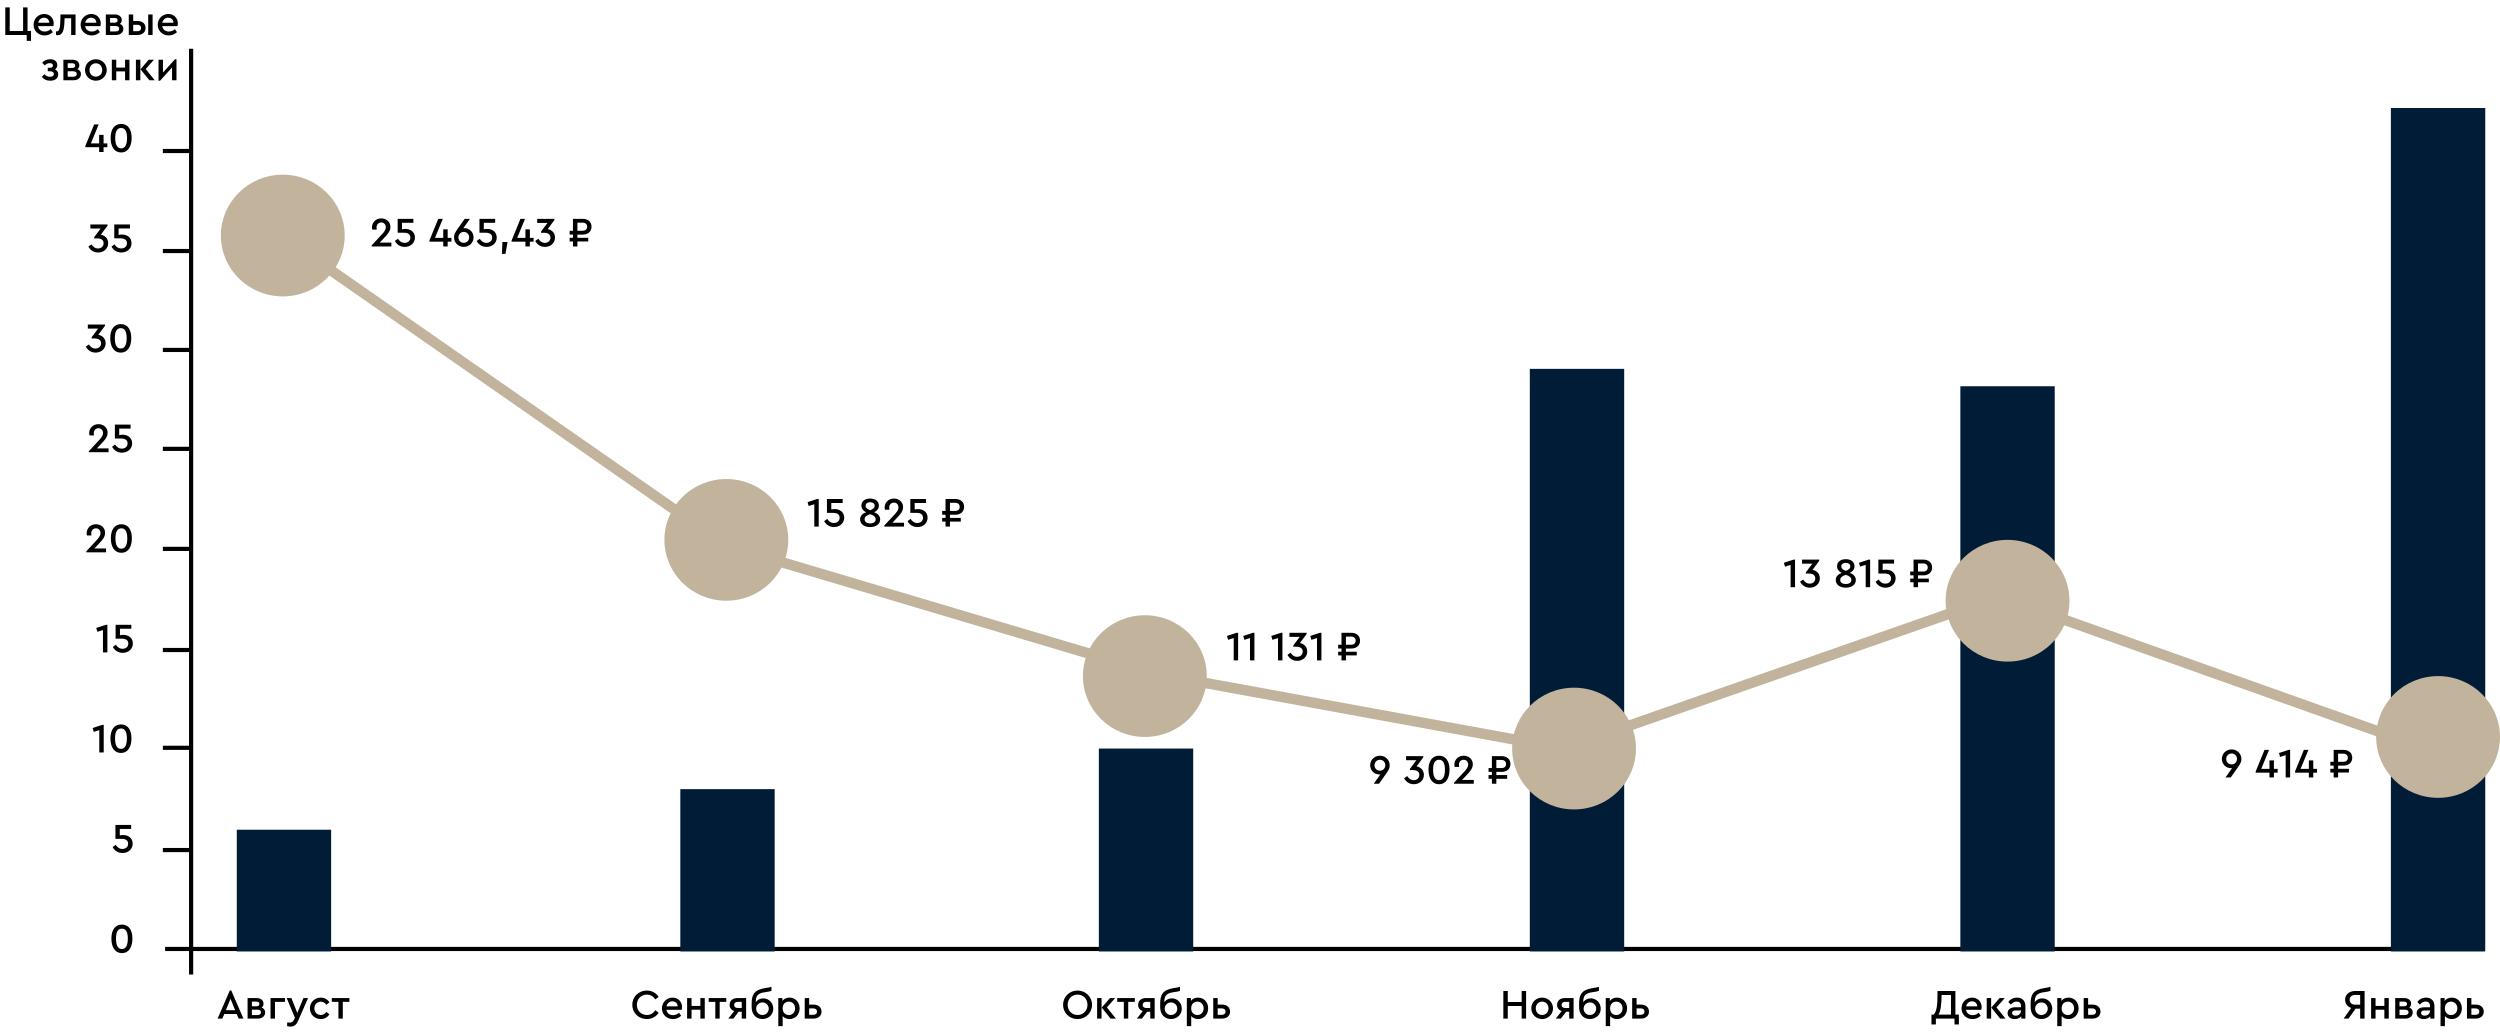 <svg width="1215" height="503" viewBox="0 0 1215 503" fill="none" xmlns="http://www.w3.org/2000/svg">
<path d="M80.245 461.196H1207.11M92.883 473.619V413.125M92.883 23.698V413.125M92.883 413.125H79.145M92.883 363.434H79.145M92.883 315.903H79.145M92.883 266.753H79.145M92.883 218.142H79.145M92.883 170.071H79.145M92.883 122H79.145M92.883 73.389H79.145" stroke="black" stroke-width="2.032"/>
<rect x="115.073" y="403.241" width="45.861" height="59.163" fill="#011C37"/>
<rect x="330.636" y="383.52" width="45.861" height="78.884" fill="#011C37"/>
<rect x="534.04" y="363.799" width="45.861" height="98.605" fill="#011C37"/>
<rect x="743.492" y="179.266" width="45.861" height="283.137" fill="#011C37"/>
<rect x="952.732" y="187.718" width="45.861" height="274.686" fill="#011C37"/>
<rect x="1161.97" y="52.489" width="45.861" height="409.915" fill="#011C37"/>
<path d="M1179.17 363.799L971.364 289.845L759.973 363.799L563.631 327.878L352.957 265.194L136.551 114.469" stroke="#C2B49C" stroke-width="5.08"/>
<ellipse cx="1184.9" cy="358.164" rx="30.096" ry="29.581" fill="#C2B49C"/>
<ellipse cx="975.662" cy="291.958" rx="30.096" ry="29.581" fill="#C2B49C"/>
<ellipse cx="764.989" cy="363.799" rx="30.096" ry="29.581" fill="#C2B49C"/>
<ellipse cx="556.398" cy="328.583" rx="30.096" ry="29.581" fill="#C2B49C"/>
<ellipse cx="352.994" cy="262.376" rx="30.096" ry="29.581" fill="#C2B49C"/>
<ellipse cx="137.431" cy="114.468" rx="30.096" ry="29.581" fill="#C2B49C"/>
<path d="M184.542 117.905L186.9 115.406C188.363 113.861 189.745 112.317 189.745 110.305C189.745 107.928 187.875 106.139 185.294 106.139C182.47 106.139 180.783 108.293 180.783 110.427C180.783 110.752 180.824 111.199 180.925 111.585H183.1C183.039 111.22 182.998 110.813 182.998 110.549C182.998 109.208 183.872 108.11 185.274 108.11C186.676 108.11 187.509 109.167 187.509 110.468C187.509 111.667 186.737 112.703 185.376 114.146L180.6 119.287V119.775H190.212V117.905H184.542ZM197.086 111.26C196.477 111.26 195.908 111.321 195.379 111.443V108.293H200.907V106.363H193.266V113.109H196.355C198.346 113.109 199.443 113.963 199.443 115.487C199.443 117.052 198.224 118.027 196.659 118.027C195.115 118.027 194.14 117.174 193.408 116.036L191.904 117.113C192.758 118.718 194.383 119.998 196.72 119.998C199.362 119.998 201.658 118.23 201.658 115.446C201.658 112.642 199.403 111.26 197.086 111.26ZM219.396 115.589H217.567V111.463H215.413V115.589H211.41L215.21 106.363H212.995L208.707 116.849V117.438H215.413V119.775H217.567V117.438H219.396V115.589ZM225.747 110.874C225.544 110.874 225.341 110.894 225.158 110.935L228.389 106.363H225.849L222.496 111.098C221.48 112.561 220.667 113.658 220.667 115.345C220.667 118.048 222.821 119.998 225.402 119.998C227.983 119.998 230.157 118.027 230.157 115.365C230.157 112.764 228.064 110.874 225.747 110.874ZM225.402 118.027C223.918 118.027 222.78 116.889 222.78 115.365C222.78 113.861 223.918 112.703 225.402 112.703C226.865 112.703 228.023 113.841 228.023 115.365C228.023 116.889 226.865 118.027 225.402 118.027ZM236.836 111.26C236.226 111.26 235.657 111.321 235.129 111.443V108.293H240.656V106.363H233.016V113.109H236.104C238.096 113.109 239.193 113.963 239.193 115.487C239.193 117.052 237.974 118.027 236.409 118.027C234.865 118.027 233.889 117.174 233.158 116.036L231.654 117.113C232.507 118.718 234.133 119.998 236.47 119.998C239.112 119.998 241.408 118.23 241.408 115.446C241.408 112.642 239.153 111.26 236.836 111.26ZM243.96 123.392H245.688L246.643 117.621H244.164L243.96 123.392ZM259.345 115.589H257.516V111.463H255.362V115.589H251.358L255.158 106.363H252.943L248.656 116.849V117.438H255.362V119.775H257.516V117.438H259.345V115.589ZM266.183 111.342L269.435 106.952V106.363H261.083V108.334H266.082L262.952 112.54V113.13H264.436C266.427 113.13 267.524 113.983 267.524 115.487C267.524 117.032 266.366 118.027 264.781 118.027C263.298 118.027 262.363 117.153 261.631 116.036L260.127 117.092C260.961 118.698 262.566 119.998 264.842 119.998C267.463 119.998 269.739 118.23 269.739 115.467C269.739 113.028 267.992 111.646 266.183 111.342ZM278.462 119.775H280.616V117.357H285.88V115.568H280.616V114.004H283.278C285.758 114.004 287.485 112.5 287.485 110.183C287.485 107.846 285.778 106.363 283.278 106.363H278.462V112.154H276.837V114.004H278.462V115.568H276.837V117.357H278.462V119.775ZM280.616 112.154V108.212H283.177C284.538 108.212 285.351 109.005 285.351 110.204C285.351 111.402 284.518 112.154 283.177 112.154H280.616Z" fill="black"/>
<path d="M59.258 463.206C62.793 463.206 64.358 459.995 64.358 456.154C64.358 452.273 62.753 449.347 59.258 449.347C55.762 449.347 54.136 452.273 54.136 456.154C54.136 459.995 55.701 463.206 59.258 463.206ZM59.258 461.235C57.185 461.235 56.372 459.182 56.372 456.175C56.372 453.208 57.185 451.318 59.258 451.318C61.31 451.318 62.123 453.208 62.123 456.175C62.123 459.182 61.31 461.235 59.258 461.235Z" fill="black"/>
<path d="M59.916 405.827C59.306 405.827 58.737 405.888 58.209 406.01V402.86H63.736V400.93H56.096V407.677H59.184C61.176 407.677 62.273 408.53 62.273 410.054C62.273 411.619 61.054 412.594 59.489 412.594C57.945 412.594 56.969 411.741 56.238 410.603L54.734 411.68C55.587 413.285 57.213 414.566 59.55 414.566C62.192 414.566 64.488 412.798 64.488 410.014C64.488 407.209 62.233 405.827 59.916 405.827Z" fill="black"/>
<path d="M49.657 352.29L45.004 353.814L45.532 355.704L48.255 354.83V365.702H50.409V352.29H49.657ZM58.795 365.925C62.331 365.925 63.895 362.715 63.895 358.874C63.895 354.993 62.29 352.066 58.795 352.066C55.299 352.066 53.674 354.993 53.674 358.874C53.674 362.715 55.238 365.925 58.795 365.925ZM58.795 363.954C56.722 363.954 55.909 361.902 55.909 358.894C55.909 355.927 56.722 354.037 58.795 354.037C60.847 354.037 61.66 355.927 61.66 358.894C61.66 361.902 60.847 363.954 58.795 363.954Z" fill="black"/>
<path d="M51.437 303.65L46.784 305.174L47.312 307.064L50.035 306.19V317.062H52.189V303.65H51.437ZM60.006 308.547C59.396 308.547 58.827 308.608 58.299 308.73V305.58H63.826V303.65H56.185V310.397H59.274C61.266 310.397 62.363 311.25 62.363 312.774C62.363 314.339 61.144 315.314 59.579 315.314C58.035 315.314 57.059 314.461 56.328 313.323L54.824 314.4C55.677 316.005 57.303 317.286 59.64 317.286C62.282 317.286 64.578 315.518 64.578 312.734C64.578 309.929 62.322 308.547 60.006 308.547Z" fill="black"/>
<path d="M45.879 266.553L48.237 264.053C49.7 262.509 51.082 260.964 51.082 258.952C51.082 256.575 49.212 254.786 46.631 254.786C43.807 254.786 42.12 256.941 42.12 259.074C42.12 259.399 42.161 259.846 42.262 260.233H44.437C44.376 259.867 44.335 259.46 44.335 259.196C44.335 257.855 45.209 256.758 46.611 256.758C48.013 256.758 48.846 257.814 48.846 259.115C48.846 260.314 48.074 261.35 46.713 262.793L41.937 267.934V268.422H51.549V266.553H45.879ZM58.992 268.646C62.528 268.646 64.093 265.435 64.093 261.594C64.093 257.713 62.487 254.786 58.992 254.786C55.497 254.786 53.871 257.713 53.871 261.594C53.871 265.435 55.436 268.646 58.992 268.646ZM58.992 266.674C56.919 266.674 56.106 264.622 56.106 261.614C56.106 258.648 56.919 256.758 58.992 256.758C61.044 256.758 61.857 258.648 61.857 261.614C61.857 264.622 61.044 266.674 58.992 266.674Z" fill="black"/>
<path d="M47.107 217.912L49.464 215.413C50.927 213.868 52.309 212.324 52.309 210.312C52.309 207.935 50.44 206.146 47.859 206.146C45.034 206.146 43.347 208.3 43.347 210.434C43.347 210.759 43.388 211.206 43.489 211.592H45.664C45.603 211.227 45.562 210.82 45.562 210.556C45.562 209.215 46.436 208.118 47.838 208.118C49.24 208.118 50.074 209.174 50.074 210.475C50.074 211.674 49.301 212.71 47.94 214.153L43.164 219.294V219.782H52.776V217.912H47.107ZM59.65 211.267C59.041 211.267 58.472 211.328 57.943 211.45V208.3H63.471V206.37H55.83V213.117H58.919C60.91 213.117 62.008 213.97 62.008 215.494C62.008 217.059 60.788 218.034 59.224 218.034C57.679 218.034 56.704 217.181 55.972 216.043L54.468 217.12C55.322 218.725 56.948 220.006 59.285 220.006C61.926 220.006 64.223 218.238 64.223 215.454C64.223 212.649 61.967 211.267 59.65 211.267Z" fill="black"/>
<path d="M47.782 162.708L51.034 158.319V157.73H42.682V159.701H47.681L44.551 163.907V164.497H46.035C48.026 164.497 49.124 165.35 49.124 166.854C49.124 168.398 47.965 169.394 46.38 169.394C44.897 169.394 43.962 168.52 43.23 167.403L41.727 168.459C42.56 170.065 44.165 171.365 46.441 171.365C49.063 171.365 51.339 169.597 51.339 166.834C51.339 164.395 49.591 163.013 47.782 162.708ZM58.694 171.365C62.23 171.365 63.795 168.155 63.795 164.314C63.795 160.432 62.19 157.506 58.694 157.506C55.199 157.506 53.573 160.432 53.573 164.314C53.573 168.155 55.138 171.365 58.694 171.365ZM58.694 169.394C56.622 169.394 55.809 167.342 55.809 164.334C55.809 161.367 56.622 159.477 58.694 159.477C60.747 159.477 61.56 161.367 61.56 164.334C61.56 167.342 60.747 169.394 58.694 169.394Z" fill="black"/>
<path d="M49.01 114.069L52.261 109.679V109.09H43.909V111.061H48.908L45.779 115.268V115.857H47.262C49.254 115.857 50.351 116.71 50.351 118.214C50.351 119.759 49.193 120.754 47.608 120.754C46.124 120.754 45.189 119.88 44.458 118.763L42.954 119.82C43.787 121.425 45.393 122.725 47.669 122.725C50.29 122.725 52.566 120.958 52.566 118.194C52.566 115.755 50.818 114.373 49.01 114.069ZM59.353 113.987C58.743 113.987 58.174 114.048 57.646 114.17V111.02H63.173V109.09H55.532V115.837H58.621C60.613 115.837 61.71 116.69 61.71 118.214C61.71 119.779 60.491 120.754 58.926 120.754C57.382 120.754 56.406 119.901 55.675 118.763L54.171 119.84C55.024 121.445 56.65 122.725 58.987 122.725C61.629 122.725 63.925 120.958 63.925 118.173C63.925 115.369 61.669 113.987 59.353 113.987Z" fill="black"/>
<path d="M52.166 69.676H50.337V65.551H48.183V69.676H44.18L47.98 60.45H45.765L41.477 70.936V71.525H48.183V73.862H50.337V71.525H52.166V69.676ZM58.883 74.086C62.419 74.086 63.984 70.875 63.984 67.034C63.984 63.153 62.378 60.227 58.883 60.227C55.388 60.227 53.762 63.153 53.762 67.034C53.762 70.875 55.327 74.086 58.883 74.086ZM58.883 72.115C56.81 72.115 55.997 70.062 55.997 67.055C55.997 64.088 56.81 62.198 58.883 62.198C60.935 62.198 61.748 64.088 61.748 67.055C61.748 70.062 60.935 72.115 58.883 72.115Z" fill="black"/>
<path d="M12.977 19.865H15.07V15.069H13.383V3.588H11.229V15.069H4.726V3.588H2.572V17H12.977V19.865ZM26.101 11.371C26.101 8.75 24.15 6.799 21.488 6.799C18.582 6.799 16.327 9.095 16.327 12.021C16.327 14.968 18.603 17.224 21.692 17.224C23.277 17.224 24.618 16.614 25.674 15.618L24.659 14.155C23.825 14.887 22.911 15.334 21.753 15.334C20.046 15.334 18.786 14.358 18.501 12.712H25.939C26 12.448 26.101 11.92 26.101 11.371ZM21.407 8.607C22.769 8.607 23.927 9.481 23.968 11.046H18.542C18.867 9.562 20.005 8.607 21.407 8.607ZM29.379 7.022L29.339 9.522C29.278 13.342 28.871 15.252 27.632 15.252C27.489 15.252 27.347 15.232 27.225 15.212V17C27.388 17.061 27.693 17.122 27.997 17.122C30.436 17.122 31.229 14.846 31.351 9.867L31.371 8.871H34.582V17H36.715V7.022H29.379ZM48.963 11.371C48.963 8.75 47.012 6.799 44.35 6.799C41.444 6.799 39.188 9.095 39.188 12.021C39.188 14.968 41.464 17.224 44.553 17.224C46.138 17.224 47.479 16.614 48.536 15.618L47.52 14.155C46.687 14.887 45.772 15.334 44.614 15.334C42.907 15.334 41.647 14.358 41.363 12.712H48.8C48.861 12.448 48.963 11.92 48.963 11.371ZM44.269 8.607C45.63 8.607 46.788 9.481 46.829 11.046H41.403C41.728 9.562 42.866 8.607 44.269 8.607ZM58.256 11.615C58.845 11.188 59.17 10.497 59.17 9.745C59.17 8.079 57.789 7.022 55.818 7.022H51.428V17H56.407C58.541 17 59.963 15.74 59.963 13.972C59.963 12.814 59.292 12.021 58.256 11.615ZM53.521 8.75H55.736C56.691 8.75 57.159 9.136 57.159 9.867C57.159 10.599 56.691 11.005 55.736 11.005H53.521V8.75ZM56.204 15.293H53.521V12.651H56.204C57.281 12.651 57.931 13.139 57.931 13.931C57.931 14.724 57.321 15.293 56.204 15.293ZM62.581 17H66.828C69.124 17 70.75 15.699 70.75 13.586C70.75 11.473 69.124 10.192 66.828 10.192H64.735V7.022H62.581V17ZM72.031 17H74.164V7.022H72.031V17ZM64.735 15.151V12.042H66.727C67.885 12.042 68.576 12.611 68.576 13.606C68.576 14.622 67.905 15.151 66.747 15.151H64.735ZM86.43 11.371C86.43 8.75 84.48 6.799 81.817 6.799C78.912 6.799 76.656 9.095 76.656 12.021C76.656 14.968 78.932 17.224 82.021 17.224C83.606 17.224 84.947 16.614 86.004 15.618L84.988 14.155C84.154 14.887 83.24 15.334 82.082 15.334C80.375 15.334 79.115 14.358 78.83 12.712H86.268C86.329 12.448 86.43 11.92 86.43 11.371ZM81.736 8.607C83.098 8.607 84.256 9.481 84.297 11.046H78.871C79.196 9.562 80.334 8.607 81.736 8.607ZM26.755 33.737C27.466 33.249 27.832 32.497 27.832 31.623C27.832 29.835 26.49 28.799 24.336 28.799C22.629 28.799 21.308 29.51 20.496 30.526L21.796 31.806C22.345 31.197 23.036 30.689 24.235 30.689C25.21 30.689 25.738 31.136 25.738 31.806C25.738 32.497 25.251 32.944 24.316 32.944H23.219V34.651H24.377C25.576 34.651 26.186 35.18 26.186 35.952C26.186 36.785 25.515 37.334 24.275 37.334C22.995 37.334 22.203 36.765 21.613 36.053L20.313 37.334C21.247 38.553 22.589 39.224 24.377 39.224C26.816 39.224 28.299 38.065 28.299 36.094C28.299 35.098 27.771 34.224 26.755 33.737ZM37.637 33.615C38.226 33.188 38.551 32.497 38.551 31.745C38.551 30.079 37.17 29.022 35.198 29.022H30.809V39H35.788C37.922 39 39.344 37.74 39.344 35.972C39.344 34.814 38.673 34.021 37.637 33.615ZM32.902 30.75H35.117C36.072 30.75 36.54 31.136 36.54 31.867C36.54 32.599 36.072 33.005 35.117 33.005H32.902V30.75ZM35.585 37.293H32.902V34.651H35.585C36.662 34.651 37.312 35.139 37.312 35.931C37.312 36.724 36.702 37.293 35.585 37.293ZM46.575 39.224C49.542 39.224 51.879 36.907 51.879 34.001C51.879 31.095 49.542 28.799 46.575 28.799C43.628 28.799 41.312 31.075 41.312 34.001C41.312 36.907 43.628 39.224 46.575 39.224ZM46.575 37.252C44.807 37.252 43.486 35.87 43.486 34.021C43.486 32.152 44.807 30.75 46.595 30.75C48.343 30.75 49.684 32.152 49.684 34.021C49.684 35.85 48.343 37.252 46.575 37.252ZM54.345 39H56.499V34.692H60.787V39H62.921V29.022H60.787V32.843H56.499V29.022H54.345V39ZM66.054 39H68.208V29.022H66.054V39ZM70.809 33.574L74.812 29.022H72.293L68.289 33.656L72.597 39H75.199L70.809 33.574ZM85.034 28.799L79.202 35.261V29.022H77.048V39.224H77.8L83.612 32.802V39H85.766V28.799H85.034Z" fill="black"/>
<path d="M397.148 242.516L392.495 244.04L393.023 245.93L395.746 245.056V255.928H397.9V242.516H397.148ZM405.717 247.414C405.107 247.414 404.538 247.475 404.01 247.596V244.447H409.537V242.516H401.896V249.263H404.985C406.977 249.263 408.074 250.116 408.074 251.64C408.074 253.205 406.855 254.181 405.29 254.181C403.746 254.181 402.77 253.327 402.039 252.189L400.535 253.266C401.388 254.872 403.014 256.152 405.351 256.152C407.993 256.152 410.289 254.384 410.289 251.6C410.289 248.795 408.033 247.414 405.717 247.414ZM424.857 248.958C426.3 248.206 427.133 247.19 427.133 245.727C427.133 243.492 425.243 242.293 422.906 242.293C420.528 242.293 418.638 243.492 418.638 245.727C418.638 247.231 419.533 248.226 420.914 248.958C419.248 249.568 418.008 250.645 418.008 252.433C418.008 254.689 420.02 256.152 422.906 256.152C425.771 256.152 427.763 254.689 427.763 252.433C427.763 250.604 426.442 249.547 424.857 248.958ZM422.906 244.061C424.125 244.061 425.08 244.69 425.08 245.808C425.08 246.885 424.227 247.414 422.886 247.983C421.544 247.393 420.691 246.865 420.691 245.808C420.691 244.69 421.646 244.061 422.906 244.061ZM422.906 254.363C421.118 254.363 420.183 253.53 420.183 252.352C420.183 251.051 421.341 250.441 422.886 249.893C424.43 250.441 425.588 251.031 425.588 252.352C425.588 253.53 424.674 254.363 422.906 254.363ZM433.697 254.059L436.054 251.559C437.517 250.015 438.899 248.47 438.899 246.458C438.899 244.081 437.029 242.293 434.449 242.293C431.624 242.293 429.937 244.447 429.937 246.58C429.937 246.906 429.978 247.353 430.08 247.739H432.254C432.193 247.373 432.152 246.966 432.152 246.702C432.152 245.361 433.026 244.264 434.428 244.264C435.83 244.264 436.664 245.32 436.664 246.621C436.664 247.82 435.891 248.856 434.53 250.299L429.754 255.441V255.928H439.366V254.059H433.697ZM446.24 247.414C445.631 247.414 445.062 247.475 444.533 247.596V244.447H450.061V242.516H442.42V249.263H445.509C447.5 249.263 448.598 250.116 448.598 251.64C448.598 253.205 447.378 254.181 445.814 254.181C444.269 254.181 443.294 253.327 442.562 252.189L441.058 253.266C441.912 254.872 443.538 256.152 445.875 256.152C448.516 256.152 450.813 254.384 450.813 251.6C450.813 248.795 448.557 247.414 446.24 247.414ZM459.528 255.928H461.682V253.51H466.945V251.722H461.682V250.157H464.344C466.823 250.157 468.551 248.653 468.551 246.337C468.551 244 466.844 242.516 464.344 242.516H459.528V248.308H457.902V250.157H459.528V251.722H457.902V253.51H459.528V255.928ZM461.682 248.308V244.365H464.242C465.604 244.365 466.417 245.158 466.417 246.357C466.417 247.556 465.584 248.308 464.242 248.308H461.682Z" fill="black"/>
<path d="M600.977 307.544L596.323 309.069L596.852 310.958L599.575 310.085V320.957H601.729V307.544H600.977ZM608.895 307.544L604.242 309.069L604.77 310.958L607.493 310.085V320.957H609.647V307.544H608.895ZM622.509 307.544L617.855 309.069L618.384 310.958L621.107 310.085V320.957H623.261V307.544H622.509ZM631.768 312.523L635.02 308.134V307.544H626.668V309.516H631.667L628.537 313.722V314.311H630.021C632.012 314.311 633.11 315.165 633.11 316.669C633.11 318.213 631.951 319.209 630.366 319.209C628.883 319.209 627.948 318.335 627.216 317.217L625.713 318.274C626.546 319.88 628.151 321.18 630.427 321.18C633.049 321.18 635.325 319.412 635.325 316.648C635.325 314.21 633.577 312.828 631.768 312.523ZM641.461 307.544L636.807 309.069L637.336 310.958L640.059 310.085V320.957H642.213V307.544H641.461ZM651.966 320.957H654.12V318.538H659.383V316.75H654.12V315.185H656.782C659.261 315.185 660.988 313.681 660.988 311.365C660.988 309.028 659.281 307.544 656.782 307.544H651.966V313.336H650.34V315.185H651.966V316.75H650.34V318.538H651.966V320.957ZM654.12 313.336V309.394H656.68C658.042 309.394 658.855 310.186 658.855 311.385C658.855 312.584 658.021 313.336 656.68 313.336H654.12Z" fill="black"/>
<path d="M670.656 367.269C668.075 367.269 665.901 369.24 665.901 371.902C665.901 374.504 667.994 376.393 670.29 376.393C670.493 376.393 670.696 376.373 670.879 376.332L667.648 380.905H670.209L673.541 376.17C674.578 374.707 675.391 373.609 675.391 371.923C675.391 369.22 673.216 367.269 670.656 367.269ZM670.656 374.565C669.172 374.565 668.014 373.427 668.014 371.902C668.014 370.378 669.172 369.24 670.656 369.24C672.119 369.24 673.257 370.378 673.257 371.902C673.257 373.406 672.119 374.565 670.656 374.565ZM688.456 372.471L691.708 368.082V367.493H683.355V369.464H688.354L685.225 373.67V374.26H686.708C688.7 374.26 689.797 375.113 689.797 376.617C689.797 378.161 688.639 379.157 687.054 379.157C685.57 379.157 684.636 378.283 683.904 377.166L682.4 378.222C683.233 379.828 684.839 381.128 687.115 381.128C689.736 381.128 692.012 379.36 692.012 376.597C692.012 374.158 690.265 372.776 688.456 372.471ZM699.368 381.128C702.904 381.128 704.469 377.918 704.469 374.077C704.469 370.195 702.863 367.269 699.368 367.269C695.873 367.269 694.247 370.195 694.247 374.077C694.247 377.918 695.812 381.128 699.368 381.128ZM699.368 379.157C697.295 379.157 696.482 377.105 696.482 374.097C696.482 371.13 697.295 369.24 699.368 369.24C701.421 369.24 702.233 371.13 702.233 374.097C702.233 377.105 701.421 379.157 699.368 379.157ZM710.585 379.035L712.943 376.536C714.406 374.991 715.788 373.447 715.788 371.435C715.788 369.057 713.918 367.269 711.337 367.269C708.513 367.269 706.826 369.423 706.826 371.557C706.826 371.882 706.867 372.329 706.968 372.715H709.143C709.082 372.349 709.041 371.943 709.041 371.679C709.041 370.338 709.915 369.24 711.317 369.24C712.719 369.24 713.552 370.297 713.552 371.598C713.552 372.797 712.78 373.833 711.419 375.276L706.643 380.417V380.905H716.255V379.035H710.585ZM725.065 380.905H727.219V378.487H732.483V376.698H727.219V375.134H729.881C732.361 375.134 734.088 373.63 734.088 371.313C734.088 368.976 732.381 367.493 729.881 367.493H725.065V373.284H723.44V375.134H725.065V376.698H723.44V378.487H725.065V380.905ZM727.219 373.284V369.342H729.78C731.141 369.342 731.954 370.134 731.954 371.333C731.954 372.532 731.121 373.284 729.78 373.284H727.219Z" fill="black"/>
<path d="M871.635 271.982L866.981 273.506L867.509 275.396L870.232 274.522V285.394H872.387V271.982H871.635ZM880.894 276.961L884.145 272.571V271.982H875.793V273.953H880.792L877.663 278.16V278.749H879.146C881.138 278.749 882.235 279.602 882.235 281.106C882.235 282.651 881.077 283.646 879.492 283.646C878.008 283.646 877.074 282.773 876.342 281.655L874.838 282.712C875.671 284.317 877.277 285.618 879.553 285.618C882.174 285.618 884.45 283.85 884.45 281.086C884.45 278.647 882.703 277.265 880.894 276.961ZM899.026 278.424C900.468 277.672 901.302 276.656 901.302 275.193C901.302 272.957 899.412 271.758 897.075 271.758C894.697 271.758 892.807 272.957 892.807 275.193C892.807 276.696 893.701 277.692 895.083 278.424C893.417 279.033 892.177 280.11 892.177 281.899C892.177 284.154 894.189 285.618 897.075 285.618C899.94 285.618 901.932 284.154 901.932 281.899C901.932 280.07 900.611 279.013 899.026 278.424ZM897.075 273.526C898.294 273.526 899.249 274.156 899.249 275.274C899.249 276.351 898.396 276.879 897.054 277.448C895.713 276.859 894.86 276.331 894.86 275.274C894.86 274.156 895.815 273.526 897.075 273.526ZM897.075 283.829C895.287 283.829 894.352 282.996 894.352 281.817C894.352 280.517 895.51 279.907 897.054 279.359C898.599 279.907 899.757 280.497 899.757 281.817C899.757 282.996 898.843 283.829 897.075 283.829ZM908.13 271.982L903.476 273.506L904.005 275.396L906.728 274.522V285.394H908.882V271.982H908.13ZM916.698 276.879C916.089 276.879 915.52 276.94 914.991 277.062V273.912H920.519V271.982H912.878V278.729H915.967C917.958 278.729 919.056 279.582 919.056 281.106C919.056 282.671 917.836 283.646 916.272 283.646C914.727 283.646 913.752 282.793 913.02 281.655L911.516 282.732C912.37 284.337 913.996 285.618 916.333 285.618C918.974 285.618 921.271 283.85 921.271 281.066C921.271 278.261 919.015 276.879 916.698 276.879ZM929.986 285.394H932.14V282.976H937.403V281.188H932.14V279.623H934.802C937.281 279.623 939.008 278.119 939.008 275.802C939.008 273.465 937.301 271.982 934.802 271.982H929.986V277.774H928.36V279.623H929.986V281.188H928.36V282.976H929.986V285.394ZM932.14 277.774V273.831H934.7C936.062 273.831 936.875 274.624 936.875 275.823C936.875 277.022 936.042 277.774 934.7 277.774H932.14Z" fill="black"/>
<path d="M1084.58 364.221C1081.99 364.221 1079.82 366.192 1079.82 368.854C1079.82 371.455 1081.91 373.345 1084.21 373.345C1084.41 373.345 1084.62 373.325 1084.8 373.284L1081.57 377.856H1084.13L1087.46 373.122C1088.5 371.658 1089.31 370.561 1089.31 368.874C1089.31 366.172 1087.14 364.221 1084.58 364.221ZM1084.58 371.516C1083.09 371.516 1081.93 370.378 1081.93 368.854C1081.93 367.33 1083.09 366.192 1084.58 366.192C1086.04 366.192 1087.18 367.33 1087.18 368.854C1087.18 370.358 1086.04 371.516 1084.58 371.516ZM1106.95 373.67H1105.12V369.545H1102.96V373.67H1098.96L1102.76 364.444H1100.55L1096.26 374.93V375.519H1102.96V377.856H1105.12V375.519H1106.95V373.67ZM1112.25 364.444L1107.59 365.968L1108.12 367.858L1110.84 366.985V377.856H1113V364.444H1112.25ZM1126.08 373.67H1124.25V369.545H1122.1V373.67H1118.09L1121.89 364.444H1119.68L1115.39 374.93V375.519H1122.1V377.856H1124.25V375.519H1126.08V373.67ZM1134.16 377.856H1136.32V375.438H1141.58V373.65H1136.32V372.085H1138.98C1141.46 372.085 1143.19 370.581 1143.19 368.265C1143.19 365.928 1141.48 364.444 1138.98 364.444H1134.16V370.236H1132.54V372.085H1134.16V373.65H1132.54V375.438H1134.16V377.856ZM1136.32 370.236V366.294H1138.88C1140.24 366.294 1141.05 367.086 1141.05 368.285C1141.05 369.484 1140.22 370.236 1138.88 370.236H1136.32Z" fill="black"/>
<path d="M115.997 495.04H118.313L112.4 481.404H111.668L105.755 495.04H108.051L109.006 492.805H115.041L115.997 495.04ZM114.269 490.955H109.778L112.034 485.408L114.269 490.955ZM127.155 489.655C127.745 489.228 128.07 488.537 128.07 487.785C128.07 486.119 126.688 485.062 124.717 485.062H120.327V495.04H125.306C127.44 495.04 128.862 493.78 128.862 492.012C128.862 490.854 128.192 490.061 127.155 489.655ZM122.42 486.79H124.635C125.59 486.79 126.058 487.176 126.058 487.907C126.058 488.639 125.59 489.045 124.635 489.045H122.42V486.79ZM125.103 493.333H122.42V490.691H125.103C126.18 490.691 126.83 491.179 126.83 491.972C126.83 492.764 126.22 493.333 125.103 493.333ZM131.48 495.04H133.634V486.911H138.511V485.062H131.48V495.04ZM147.439 485.062L144.493 492.317L141.627 485.062H139.331L143.314 494.593L142.908 495.528C142.379 496.727 141.648 496.991 140.733 496.991C140.408 496.991 140.022 496.95 139.555 496.91V498.718C140.042 498.84 140.652 498.921 141.201 498.921C142.887 498.921 144.025 498.088 144.859 496.178L149.715 485.062H147.439ZM155.899 495.264C157.769 495.264 159.232 494.349 160.106 492.947L158.602 491.789C157.931 492.703 157.098 493.292 155.919 493.292C154.09 493.292 152.79 491.89 152.79 490.041C152.79 488.232 154.09 486.81 155.919 486.81C157.118 486.81 157.952 487.42 158.602 488.334L160.106 487.155C159.252 485.753 157.789 484.839 155.899 484.839C152.952 484.839 150.615 487.115 150.615 490.041C150.615 492.988 152.952 495.264 155.899 495.264ZM164.47 495.04H166.604V486.911H169.814V485.062H161.259V486.911H164.47V495.04Z" fill="black"/>
<path d="M314.339 495.264C316.859 495.264 318.973 494.044 320.09 492.175L318.465 490.976C317.53 492.419 316.148 493.292 314.36 493.292C311.596 493.292 309.523 491.199 309.523 488.334C309.523 485.469 311.596 483.376 314.36 483.376C316.148 483.376 317.53 484.249 318.465 485.692L320.09 484.493C318.952 482.624 316.859 481.404 314.339 481.404C310.417 481.404 307.288 484.412 307.288 488.334C307.288 492.276 310.417 495.264 314.339 495.264ZM331.471 489.411C331.471 486.79 329.52 484.839 326.858 484.839C323.952 484.839 321.696 487.135 321.696 490.061C321.696 493.008 323.972 495.264 327.061 495.264C328.646 495.264 329.988 494.654 331.044 493.658L330.028 492.195C329.195 492.927 328.281 493.374 327.122 493.374C325.415 493.374 324.155 492.398 323.871 490.752H331.308C331.369 490.488 331.471 489.96 331.471 489.411ZM326.777 486.647C328.138 486.647 329.297 487.521 329.337 489.086H323.911C324.237 487.602 325.375 486.647 326.777 486.647ZM333.936 495.04H336.09V490.732H340.378V495.04H342.512V485.062H340.378V488.883H336.09V485.062H333.936V495.04ZM347.636 495.04H349.77V486.911H352.981V485.062H344.426V486.911H347.636V495.04ZM358.37 485.062C356.074 485.062 354.59 486.363 354.59 488.375C354.59 489.817 355.423 490.894 356.826 491.403L353.96 495.04H356.419L359 491.687H360.483V495.04H362.617V485.062H358.37ZM360.483 489.878H358.492C357.435 489.878 356.785 489.309 356.785 488.395C356.785 487.48 357.415 486.911 358.472 486.911H360.483V489.878ZM370.971 485.204C369.446 485.204 368.126 485.895 367.313 487.054C367.333 484.473 367.78 482.705 371.865 482.197C373.572 481.994 374.466 481.75 374.933 481.567V479.575C374.567 479.718 373.653 479.962 371.763 480.246C366.317 481.059 365.301 483.66 365.301 487.867V489.472C365.301 492.927 367.414 495.243 370.564 495.243C373.531 495.243 375.807 493.089 375.807 490.224C375.807 487.42 373.673 485.204 370.971 485.204ZM370.544 493.292C368.857 493.292 367.496 491.931 367.496 490.224C367.496 488.517 368.837 487.176 370.544 487.176C372.271 487.176 373.612 488.517 373.612 490.224C373.612 491.931 372.271 493.292 370.544 493.292ZM383.716 484.839C382.253 484.839 380.973 485.428 380.241 486.464V485.062H378.25V498.698H380.384V493.821C381.156 494.735 382.355 495.264 383.716 495.264C386.561 495.264 388.614 493.028 388.614 490.041C388.614 487.074 386.561 484.839 383.716 484.839ZM383.371 493.313C381.867 493.313 380.363 492.297 380.363 490.041C380.363 487.765 381.887 486.79 383.371 486.79C385.098 486.79 386.419 488.131 386.419 490.061C386.419 491.992 385.078 493.313 383.371 493.313ZM391.09 495.04H395.337C397.654 495.04 399.259 493.739 399.259 491.626C399.259 489.533 397.654 488.232 395.337 488.232H393.244V485.062H391.09V495.04ZM393.244 493.191V490.082H395.236C396.394 490.082 397.085 490.691 397.085 491.646C397.085 492.601 396.414 493.191 395.256 493.191H393.244Z" fill="black"/>
<path d="M523.683 495.264C527.565 495.264 530.735 492.276 530.735 488.334C530.735 484.412 527.565 481.404 523.683 481.404C519.782 481.404 516.652 484.412 516.652 488.334C516.652 492.256 519.761 495.264 523.683 495.264ZM523.704 493.292C520.92 493.292 518.887 491.199 518.887 488.314C518.887 485.469 520.92 483.376 523.704 483.376C526.447 483.376 528.52 485.489 528.52 488.314C528.52 491.199 526.447 493.292 523.704 493.292ZM533.199 495.04H535.353V485.062H533.199V495.04ZM537.954 489.614L541.958 485.062H539.438L535.435 489.696L539.743 495.04H542.344L537.954 489.614ZM546.185 495.04H548.319V486.911H551.529V485.062H542.974V486.911H546.185V495.04ZM556.919 485.062C554.622 485.062 553.139 486.363 553.139 488.375C553.139 489.817 553.972 490.894 555.374 491.403L552.509 495.04H554.968L557.549 491.687H559.032V495.04H561.166V485.062H556.919ZM559.032 489.878H557.041C555.984 489.878 555.334 489.309 555.334 488.395C555.334 487.48 555.963 486.911 557.02 486.911H559.032V489.878ZM569.519 485.204C567.995 485.204 566.674 485.895 565.861 487.054C565.882 484.473 566.329 482.705 570.413 482.197C572.12 481.994 573.014 481.75 573.482 481.567V479.575C573.116 479.718 572.202 479.962 570.312 480.246C564.866 481.059 563.849 483.66 563.849 487.867V489.472C563.849 492.927 565.963 495.243 569.113 495.243C572.08 495.243 574.356 493.089 574.356 490.224C574.356 487.42 572.222 485.204 569.519 485.204ZM569.092 493.292C567.406 493.292 566.044 491.931 566.044 490.224C566.044 488.517 567.385 487.176 569.092 487.176C570.82 487.176 572.161 488.517 572.161 490.224C572.161 491.931 570.82 493.292 569.092 493.292ZM582.265 484.839C580.802 484.839 579.522 485.428 578.79 486.464V485.062H576.798V498.698H578.932V493.821C579.704 494.735 580.903 495.264 582.265 495.264C585.11 495.264 587.162 493.028 587.162 490.041C587.162 487.074 585.11 484.839 582.265 484.839ZM581.919 493.313C580.416 493.313 578.912 492.297 578.912 490.041C578.912 487.765 580.436 486.79 581.919 486.79C583.647 486.79 584.968 488.131 584.968 490.061C584.968 491.992 583.626 493.313 581.919 493.313ZM589.639 495.04H593.886C596.203 495.04 597.808 493.739 597.808 491.626C597.808 489.533 596.203 488.232 593.886 488.232H591.793V485.062H589.639V495.04ZM591.793 493.191V490.082H593.784C594.943 490.082 595.634 490.691 595.634 491.646C595.634 492.601 594.963 493.191 593.805 493.191H591.793Z" fill="black"/>
<path d="M730.626 495.04H732.78V488.903H739.527V495.04H741.681V481.628H739.527V486.972H732.78V481.628H730.626V495.04ZM749.465 495.264C752.432 495.264 754.769 492.947 754.769 490.041C754.769 487.135 752.432 484.839 749.465 484.839C746.518 484.839 744.202 487.115 744.202 490.041C744.202 492.947 746.518 495.264 749.465 495.264ZM749.465 493.292C747.697 493.292 746.376 491.911 746.376 490.061C746.376 488.192 747.697 486.79 749.485 486.79C751.233 486.79 752.574 488.192 752.574 490.061C752.574 491.89 751.233 493.292 749.465 493.292ZM760.514 485.062C758.218 485.062 756.734 486.363 756.734 488.375C756.734 489.817 757.568 490.894 758.97 491.403L756.104 495.04H758.563L761.144 491.687H762.628V495.04H764.761V485.062H760.514ZM762.628 489.878H760.636C759.579 489.878 758.929 489.309 758.929 488.395C758.929 487.48 759.559 486.911 760.616 486.911H762.628V489.878ZM773.115 485.204C771.591 485.204 770.27 485.895 769.457 487.054C769.477 484.473 769.924 482.705 774.009 482.197C775.716 481.994 776.61 481.75 777.077 481.567V479.575C776.712 479.718 775.797 479.962 773.907 480.246C768.461 481.059 767.445 483.66 767.445 487.867V489.472C767.445 492.927 769.558 495.243 772.708 495.243C775.675 495.243 777.951 493.089 777.951 490.224C777.951 487.42 775.817 485.204 773.115 485.204ZM772.688 493.292C771.001 493.292 769.64 491.931 769.64 490.224C769.64 488.517 770.981 487.176 772.688 487.176C774.415 487.176 775.756 488.517 775.756 490.224C775.756 491.931 774.415 493.292 772.688 493.292ZM785.861 484.839C784.397 484.839 783.117 485.428 782.386 486.464V485.062H780.394V498.698H782.528V493.821C783.3 494.735 784.499 495.264 785.861 495.264C788.705 495.264 790.758 493.028 790.758 490.041C790.758 487.074 788.705 484.839 785.861 484.839ZM785.515 493.313C784.011 493.313 782.507 492.297 782.507 490.041C782.507 487.765 784.032 486.79 785.515 486.79C787.242 486.79 788.563 488.131 788.563 490.061C788.563 491.992 787.222 493.313 785.515 493.313ZM793.234 495.04H797.481C799.798 495.04 801.404 493.739 801.404 491.626C801.404 489.533 799.798 488.232 797.481 488.232H795.388V485.062H793.234V495.04ZM795.388 493.191V490.082H797.38C798.538 490.082 799.229 490.691 799.229 491.646C799.229 492.601 798.559 493.191 797.4 493.191H795.388Z" fill="black"/>
<path d="M950.324 493.11V481.628H941.627V483.538C941.627 489.025 941.037 491.951 939.737 493.11H938.68V497.905H940.834V495.04H949.877V497.905H952.031V493.11H950.324ZM943.618 483.558H948.17V493.11H942.094C943.09 491.524 943.598 488.456 943.618 483.558ZM963.076 489.411C963.076 486.79 961.125 484.839 958.463 484.839C955.557 484.839 953.301 487.135 953.301 490.061C953.301 493.008 955.577 495.264 958.666 495.264C960.251 495.264 961.593 494.654 962.649 493.658L961.633 492.195C960.8 492.927 959.886 493.374 958.727 493.374C957.02 493.374 955.76 492.398 955.476 490.752H962.913C962.974 490.488 963.076 489.96 963.076 489.411ZM958.382 486.647C959.743 486.647 960.902 487.521 960.942 489.086H955.516C955.842 487.602 956.98 486.647 958.382 486.647ZM965.541 495.04H967.695V485.062H965.541V495.04ZM970.296 489.614L974.3 485.062H971.78L967.777 489.696L972.085 495.04H974.686L970.296 489.614ZM980.257 484.839C978.57 484.839 977.086 485.509 976.05 486.972L977.29 488.232C978.082 487.298 978.895 486.749 980.053 486.749C981.415 486.749 982.187 487.501 982.187 488.883V489.533H979.362C977.127 489.533 975.684 490.63 975.684 492.378C975.684 494.105 977.066 495.264 979.159 495.264C980.541 495.264 981.638 494.776 982.35 493.922V495.04H984.341V489.005C984.341 486.241 982.655 484.839 980.257 484.839ZM979.606 493.618C978.631 493.618 977.859 493.17 977.859 492.297C977.859 491.484 978.489 491.077 979.627 491.077H982.187V491.26C982.187 492.622 981.009 493.618 979.606 493.618ZM992.554 485.204C991.03 485.204 989.709 485.895 988.896 487.054C988.916 484.473 989.363 482.705 993.448 482.197C995.155 481.994 996.049 481.75 996.516 481.567V479.575C996.151 479.718 995.236 479.962 993.346 480.246C987.9 481.059 986.884 483.66 986.884 487.867V489.472C986.884 492.927 988.998 495.243 992.147 495.243C995.114 495.243 997.39 493.089 997.39 490.224C997.39 487.42 995.257 485.204 992.554 485.204ZM992.127 493.292C990.44 493.292 989.079 491.931 989.079 490.224C989.079 488.517 990.42 487.176 992.127 487.176C993.854 487.176 995.196 488.517 995.196 490.224C995.196 491.931 993.854 493.292 992.127 493.292ZM1005.3 484.839C1003.84 484.839 1002.56 485.428 1001.82 486.464V485.062H999.833V498.698H1001.97V493.821C1002.74 494.735 1003.94 495.264 1005.3 495.264C1008.14 495.264 1010.2 493.028 1010.2 490.041C1010.2 487.074 1008.14 484.839 1005.3 484.839ZM1004.95 493.313C1003.45 493.313 1001.95 492.297 1001.95 490.041C1001.95 487.765 1003.47 486.79 1004.95 486.79C1006.68 486.79 1008 488.131 1008 490.061C1008 491.992 1006.66 493.313 1004.95 493.313ZM1012.67 495.04H1016.92C1019.24 495.04 1020.84 493.739 1020.84 491.626C1020.84 489.533 1019.24 488.232 1016.92 488.232H1014.83V485.062H1012.67V495.04ZM1014.83 493.191V490.082H1016.82C1017.98 490.082 1018.67 490.691 1018.67 491.646C1018.67 492.601 1018 493.191 1016.84 493.191H1014.83Z" fill="black"/>
<path d="M1144.6 481.628C1141.69 481.628 1139.72 483.355 1139.72 485.895C1139.72 487.765 1140.88 489.248 1142.67 489.878L1139.01 495.04H1141.37L1144.82 490.204H1147.04V495.04H1149.19V481.628H1144.6ZM1147.04 488.273H1144.56C1142.97 488.273 1141.94 487.338 1141.94 485.916C1141.94 484.473 1142.97 483.538 1144.56 483.538H1147.04V488.273ZM1152.36 495.04H1154.52V490.732H1158.8V495.04H1160.94V485.062H1158.8V488.883H1154.52V485.062H1152.36V495.04ZM1170.9 489.655C1171.49 489.228 1171.81 488.537 1171.81 487.785C1171.81 486.119 1170.43 485.062 1168.46 485.062H1164.07V495.04H1169.05C1171.18 495.04 1172.61 493.78 1172.61 492.012C1172.61 490.854 1171.94 490.061 1170.9 489.655ZM1166.16 486.79H1168.38C1169.33 486.79 1169.8 487.176 1169.8 487.907C1169.8 488.639 1169.33 489.045 1168.38 489.045H1166.16V486.79ZM1168.85 493.333H1166.16V490.691H1168.85C1169.92 490.691 1170.57 491.179 1170.57 491.972C1170.57 492.764 1169.96 493.333 1168.85 493.333ZM1179.04 484.839C1177.36 484.839 1175.87 485.509 1174.84 486.972L1176.08 488.232C1176.87 487.298 1177.68 486.749 1178.84 486.749C1180.2 486.749 1180.98 487.501 1180.98 488.883V489.533H1178.15C1175.92 489.533 1174.47 490.63 1174.47 492.378C1174.47 494.105 1175.85 495.264 1177.95 495.264C1179.33 495.264 1180.43 494.776 1181.14 493.922V495.04H1183.13V489.005C1183.13 486.241 1181.44 484.839 1179.04 484.839ZM1178.39 493.618C1177.42 493.618 1176.65 493.17 1176.65 492.297C1176.65 491.484 1177.28 491.077 1178.41 491.077H1180.98V491.26C1180.98 492.622 1179.8 493.618 1178.39 493.618ZM1191.57 484.839C1190.1 484.839 1188.82 485.428 1188.09 486.464V485.062H1186.1V498.698H1188.23V493.821C1189.01 494.735 1190.2 495.264 1191.57 495.264C1194.41 495.264 1196.46 493.028 1196.46 490.041C1196.46 487.074 1194.41 484.839 1191.57 484.839ZM1191.22 493.313C1189.72 493.313 1188.21 492.297 1188.21 490.041C1188.21 487.765 1189.74 486.79 1191.22 486.79C1192.95 486.79 1194.27 488.131 1194.27 490.061C1194.27 491.992 1192.93 493.313 1191.22 493.313ZM1198.94 495.04H1203.19C1205.5 495.04 1207.11 493.739 1207.11 491.626C1207.11 489.533 1205.5 488.232 1203.19 488.232H1201.09V485.062H1198.94V495.04ZM1201.09 493.191V490.082H1203.08C1204.24 490.082 1204.93 490.691 1204.93 491.646C1204.93 492.601 1204.26 493.191 1203.11 493.191H1201.09Z" fill="black"/>
</svg>
